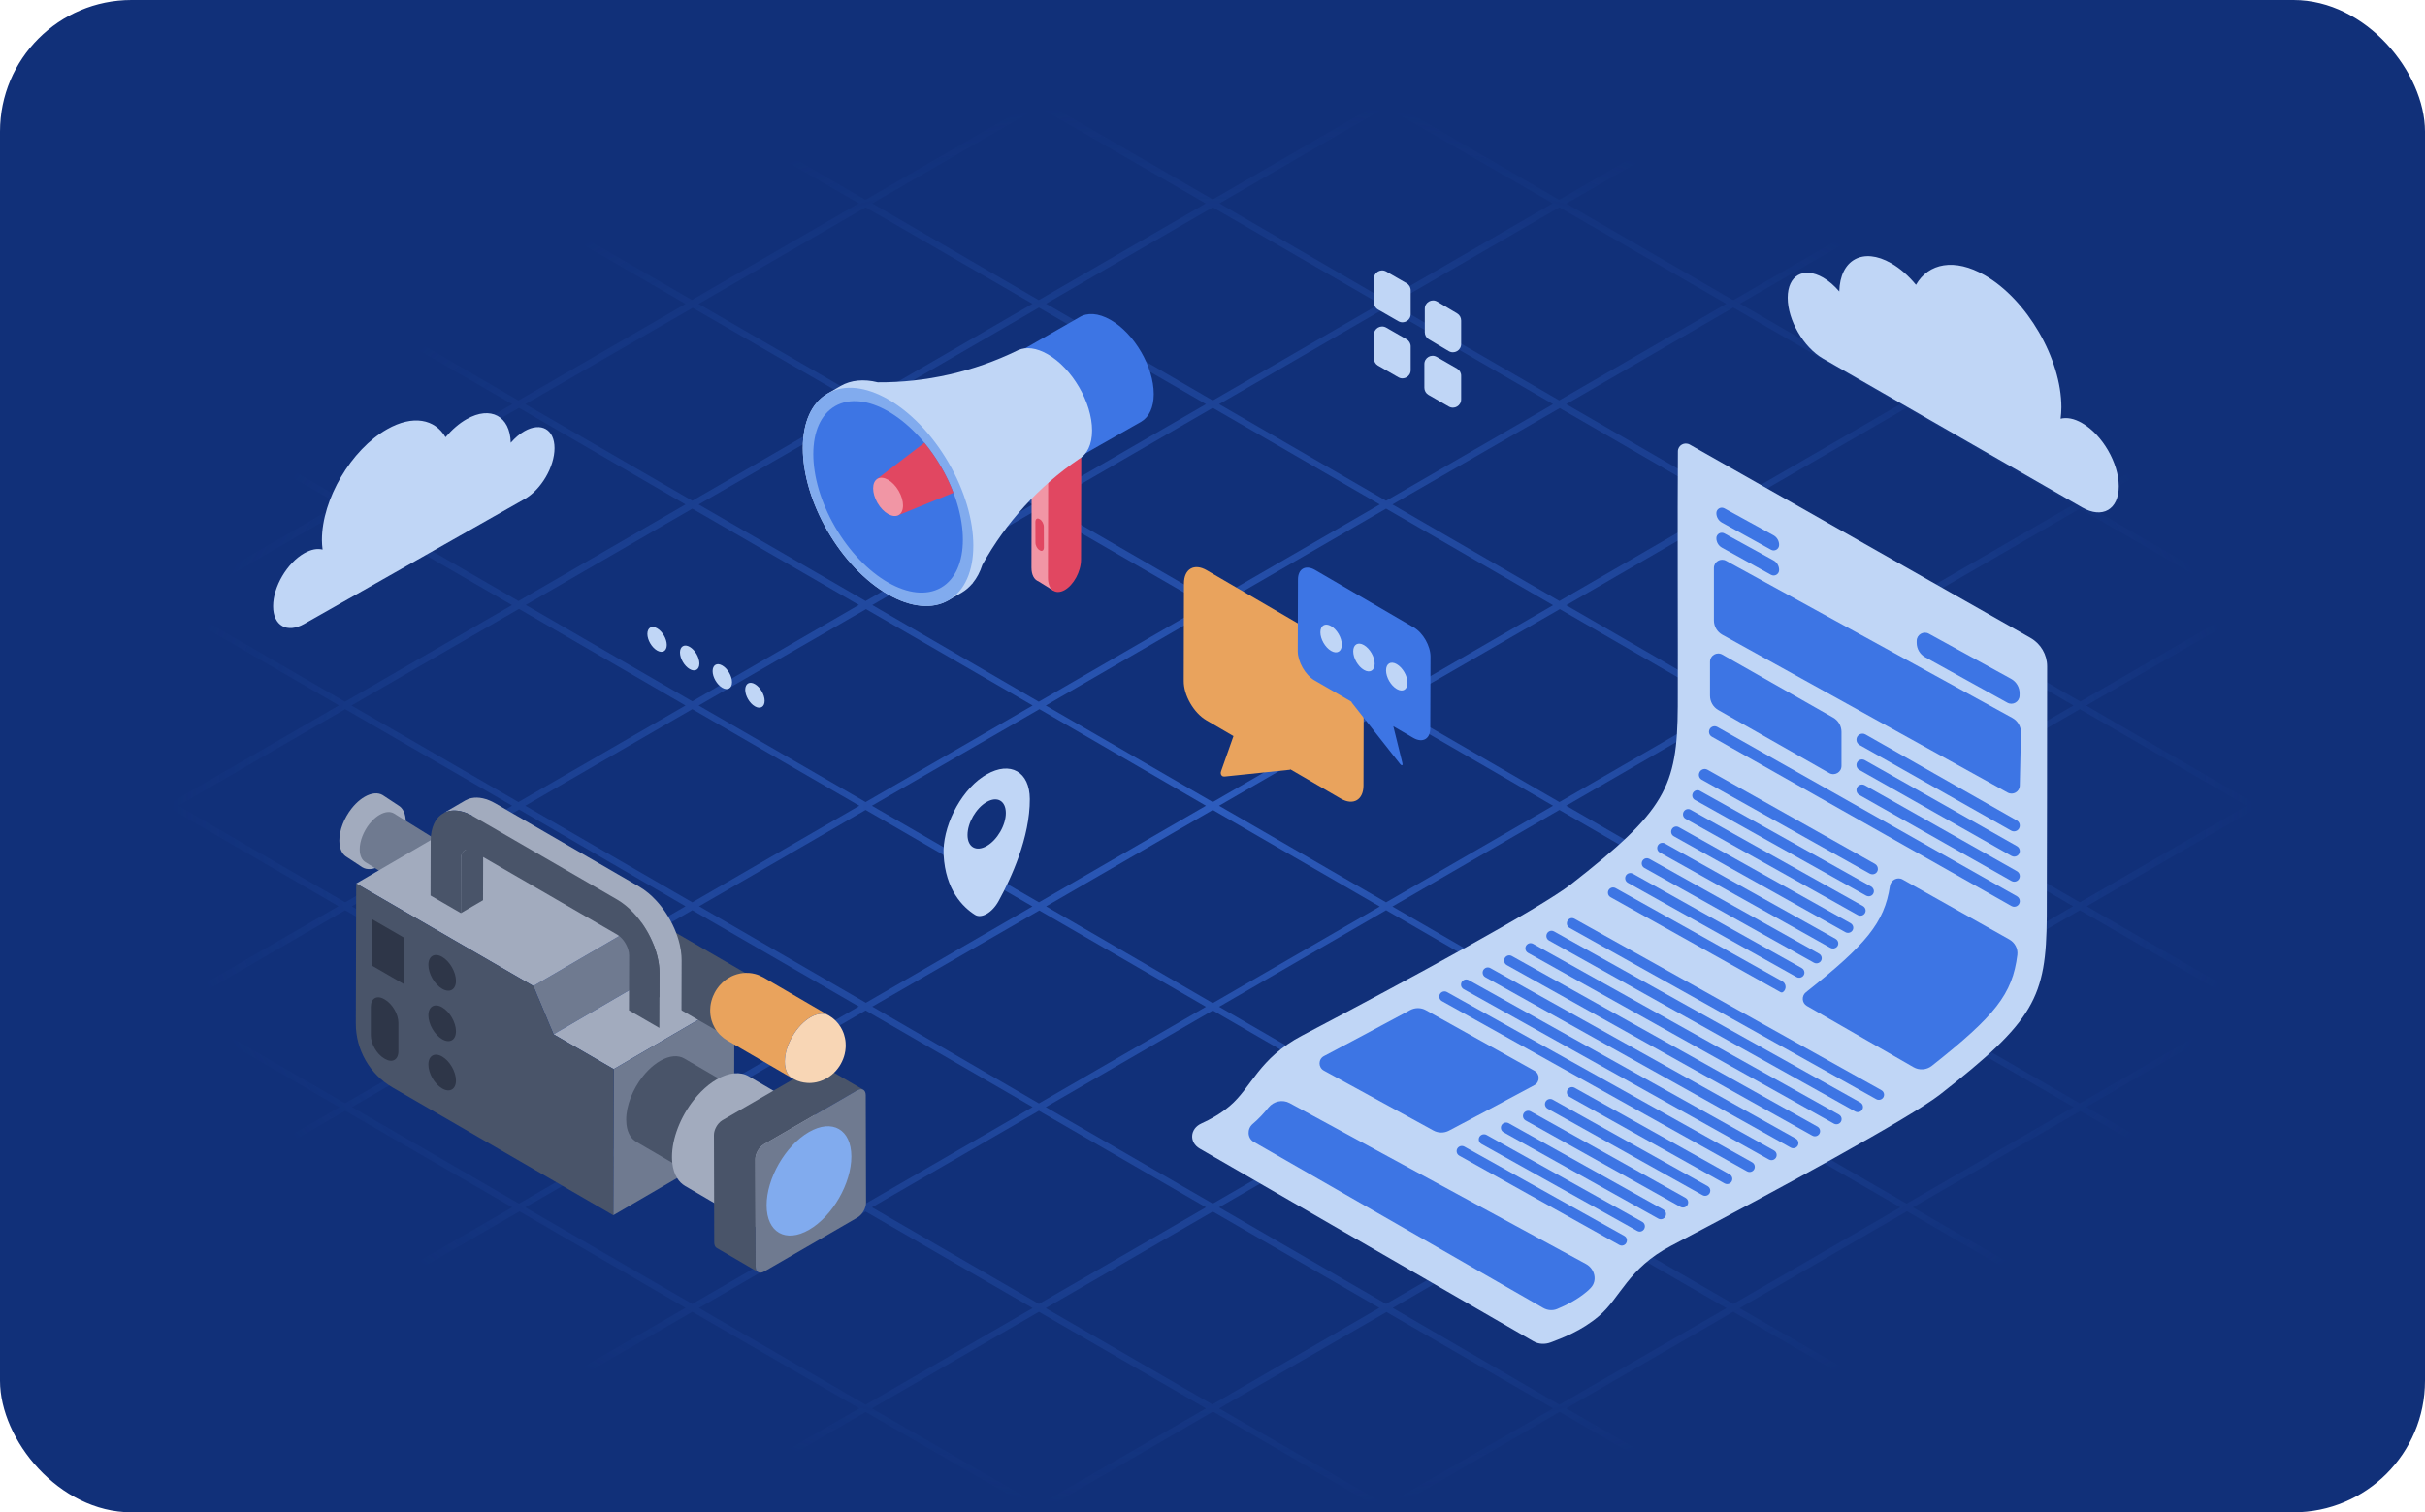 <svg width="295" height="184" viewBox="0 0 295 184" fill="none" xmlns="http://www.w3.org/2000/svg">
<g clip-path="url(#clip0)">
<rect width="295" height="184" rx="1.5" fill="#113079"/>
<path fill-rule="evenodd" clip-rule="evenodd" d="M41.174 110.255L20.137 98.033L41.228 85.825L20.137 73.572L41.228 61.364L20.137 49.11L41.173 36.934L20.137 24.712L41.985 12.066L63.101 24.288L84.217 12.066L84.408 12.194L105.243 24.299L105.301 24.265L105.334 24.288L126.448 12.066L147.528 24.267L147.532 24.265L147.536 24.268L168.616 12.066L168.807 12.194L189.642 24.299L189.7 24.265L189.734 24.287L210.848 12.066L231.987 24.302L253.015 12.13L274.864 24.776L253.772 36.984L274.864 49.238L253.718 61.415L274.864 73.7L253.774 85.845L274.864 98.097L253.842 110.264L274.864 122.432L253.786 134.693L274.864 146.893L253.825 159.132L274.864 171.355L253.015 184.001L252.824 183.873L232.038 171.797L210.848 184.001L189.736 171.781L189.7 171.802L189.697 171.799L168.616 184.001L168.425 183.873L147.59 171.769L147.532 171.802L147.497 171.782L126.448 184.001L105.306 171.799L105.301 171.802L105.297 171.799L84.217 184.001L84.026 183.873L63.19 171.768L63.133 171.802L63.1 171.78L41.985 184.001L41.794 183.873L20.137 171.291L41.158 159.124L20.137 146.957L41.283 134.717L20.137 122.432L41.174 110.255ZM21.666 24.776L41.93 36.496L41.985 36.464L42.02 36.488L50.205 31.774L62.305 24.776L41.985 13.024L21.666 24.776ZM42.794 36.951L61.882 48.041L63.069 48.727L83.389 36.975L63.133 25.223L43.21 36.709L42.794 36.951ZM42.753 61.375L44.79 60.196L63.133 49.621L83.389 61.373L63.069 73.125L42.753 61.375ZM63.907 49.175L84.266 37.451L104.533 49.172L84.217 60.926L63.907 49.175ZM64.569 73.247L63.958 73.603L84.217 85.329L104.477 73.602L84.217 61.884L64.569 73.247ZM41.985 61.884L62.278 73.62L41.966 85.376L21.666 73.635L41.985 61.884ZM42.796 110.274L63.152 98.492L83.394 110.262L63.082 122.019L53.952 116.755L42.796 110.274ZM47.738 162.004L42.824 159.149L48.148 156.053L63.205 147.382L83.394 159.122L63.082 170.878L47.738 162.004ZM104.536 171.355L104.536 171.355L84.217 183.107L63.901 171.357L84.217 159.603L104.536 171.355ZM105.301 170.908L104.07 170.196L85.028 159.133L105.301 147.404L125.616 159.153L105.301 170.908ZM41.985 135.142L41.984 135.141L21.666 146.893L41.985 158.645L62.305 146.893L41.986 135.141L41.985 135.142ZM106.067 171.356L126.384 183.106L146.704 171.355L126.384 159.603L106.845 170.903L106.067 171.356ZM126.384 158.645L106.073 146.893L126.384 135.141L146.704 146.893L126.384 158.645ZM105.301 146.446L84.984 134.696L85.849 134.192L105.301 122.942L125.616 134.692L105.301 146.446ZM104.532 146.891L84.266 135.17L63.903 146.896L84.217 158.645L104.532 146.891ZM83.449 134.692L63.133 146.446L42.813 134.694L63.133 122.942L83.449 134.692ZM62.305 122.496L50.481 129.334L41.967 134.237L21.666 122.496L41.985 110.744L62.305 122.496ZM105.334 122.007L105.301 121.984L105.296 121.987L85.044 110.264L105.301 98.544L125.594 110.281L105.334 122.007ZM125.41 133.684L106.114 122.474L126.433 110.772L146.704 122.496L126.385 134.247L126.384 134.247L125.41 133.684ZM127.213 159.156L127.417 159.038L147.532 147.404L167.792 159.122L147.481 170.878L127.213 159.156ZM169.426 159.132L188.395 170.152L189.7 170.908L210.02 159.156L189.7 147.404L170.089 158.746L169.426 159.132ZM168.665 159.631L148.302 171.358L168.616 183.107L188.936 171.355L168.665 159.631ZM104.473 122.463L84.165 134.218L63.901 122.498L84.217 110.744L104.473 122.463ZM210.848 159.603L190.528 171.355L210.848 183.106L231.167 171.355L210.848 159.603ZM188.928 146.893L168.616 135.141L148.3 146.895L168.616 158.645L188.928 146.893ZM189.7 146.446L210.02 134.694L189.7 122.942L169.389 134.694L189.7 146.446ZM168.616 134.247L188.928 122.495L168.616 110.744L148.304 122.495L168.616 134.247ZM167.844 134.694L147.532 146.446L127.217 134.697L147.532 122.942L167.844 134.694ZM146.246 121.304L147.532 122.048L167.848 110.294L147.532 98.544L127.259 110.274L146.246 121.304ZM84.216 86.282L84.217 86.282L84.217 86.282L104.536 98.033L84.217 109.785L63.9 98.035L64.764 97.532L84.216 86.282ZM63.069 97.587L42.753 85.837L44.566 84.788L63.133 74.083L83.389 85.835L63.069 97.587ZM125.038 84.608L106.112 73.613L126.385 61.884L146.677 73.62L126.366 85.376L125.038 84.608ZM108.399 96.688L106.07 98.036L126.385 109.785L146.704 98.033L126.448 86.281L108.399 96.688ZM169.386 110.295L189.682 122.037L209.993 110.28L189.7 98.544L170.053 109.907L169.386 110.295ZM41.985 60.926L21.666 49.174L41.985 37.422L62.305 49.174L41.985 60.926L41.985 60.926L41.985 60.926ZM232.7 171.357L253.015 183.107L273.335 171.355L253.015 159.603L232.7 171.357ZM231.983 147.37L252.192 159.121L231.881 170.878L211.616 159.158L231.983 147.37ZM231.163 146.891L210.848 158.645L190.528 146.893L202.629 139.894L210.865 135.151L231.163 146.891ZM147.532 97.587L127.216 85.837L147.532 74.083L167.843 85.835L147.532 97.587L147.532 97.586L147.532 97.587ZM84.987 85.838L105.35 74.112L125.62 85.835L105.301 97.587L84.987 85.838ZM232.702 146.896L253.065 135.17L273.335 146.893L253.015 158.645L232.702 146.896ZM253.016 134.247L273.335 122.496L253.015 110.744L232.7 122.498L253.015 134.247L253.015 134.247L253.016 134.247ZM252.247 134.692L231.932 122.942L211.617 134.696L231.932 146.446L252.247 134.692ZM210.798 134.219L231.161 122.492L210.865 110.754L202.847 115.371L190.528 122.496L210.798 134.219ZM230.509 121.225L231.881 122.019L252.193 110.262L231.983 98.51L211.659 110.274L230.509 121.225ZM188.931 98.036L168.616 109.785L148.299 98.035L149.163 97.532L168.616 86.282L168.616 86.282L168.617 86.282L188.931 98.036ZM189.7 97.587L210.02 85.835L189.75 74.111L169.391 85.836L189.7 97.587ZM148.357 73.603L168.667 85.358L188.932 73.634L168.616 61.884L148.968 73.247L148.357 73.603ZM105.301 73.125L84.987 61.377L105.35 49.65L125.62 61.373L105.301 73.125ZM231.163 98.031L210.848 109.785L190.528 98.033L210.847 86.282L210.848 86.282L210.848 86.282L231.163 98.031ZM231.932 97.587L231.932 97.586L231.931 97.587L211.616 85.837L231.932 74.083L252.243 85.835L231.932 97.587ZM148.304 49.174L168.616 37.422L188.932 49.172L168.616 60.926L148.304 49.174ZM127.217 61.376L147.532 73.125L167.848 61.375L147.532 49.621L127.217 61.376ZM106.069 49.176L126.385 60.926L146.704 49.174L126.385 37.422L106.069 49.176ZM147.532 48.727L146.394 48.069L127.258 36.951L128.03 36.502L147.532 25.223L167.848 36.973L147.532 48.727ZM146.677 24.76L126.452 36.467L126.448 36.464L126.361 36.515L125.269 35.883L106.109 24.751L126.385 13.024L146.677 24.76ZM105.301 25.223L125.593 36.959L105.282 48.716L84.985 36.977L105.301 25.223ZM104.477 24.742L84.217 13.024L63.897 24.776L84.166 36.498L104.477 24.742ZM253.015 86.282L253.015 86.282L253.016 86.282L273.335 98.033L253.015 109.785L232.699 98.035L233.671 97.469L253.015 86.282ZM210.797 85.358L231.106 73.603L230.499 73.249L210.848 61.884L190.528 73.636L210.797 85.358ZM232.757 73.603L253.067 85.358L273.335 73.636L253.015 61.884L233.477 73.184L232.757 73.603ZM189.7 73.125L169.386 61.376L189.749 49.65L210.02 61.373L189.7 73.125ZM168.565 36.498L167.451 35.854L148.34 24.751L168.616 13.024L188.877 24.742L168.565 36.498ZM231.16 49.174L210.848 60.926L190.528 49.174L210.848 37.422L231.16 49.174ZM232.704 49.174L253.015 37.422L273.335 49.174L253.015 60.926L232.704 49.174ZM211.614 61.374L231.932 73.125L252.247 61.376L231.932 49.621L212.281 60.986L211.614 61.374ZM231.983 48.697L211.673 36.942L212.281 36.589L231.932 25.223L252.243 36.975L231.983 48.697ZM210.903 36.496L210.848 36.464L210.793 36.496L195.657 27.742L190.54 24.77L210.848 13.024L231.163 24.774L210.903 36.496ZM189.7 25.223L209.993 36.959L189.681 48.716L169.385 36.977L189.7 25.223ZM232.7 24.774L253.015 36.528L273.335 24.776L253.015 13.024L232.7 24.774ZM21.666 98.033L41.985 109.785L62.305 98.033L41.985 86.281L21.666 98.033ZM41.985 183.107L21.666 171.355L41.985 159.603L62.305 171.355L41.985 183.107Z" fill="url(#paint0_radial)"/>
<path d="M249.032 81.083C249.033 79.643 248.259 78.323 247.007 77.612L205.571 54.099C204.92 53.729 204.122 54.169 204.114 54.917C204.051 61.1 204.13 80.481 204.1 85.924C204.046 95.817 202.564 98.637 191.127 107.576C187.488 110.421 171.433 119.156 158.405 125.992C153.119 128.766 152.266 132.305 149.594 134.566C148.442 135.54 147.234 136.2 146.146 136.692C144.746 137.324 144.627 138.989 145.957 139.757L186.549 163.197C187.175 163.559 187.961 163.584 188.637 163.328C190.038 162.798 192.367 161.932 194.481 160.143C197.154 157.882 198.007 154.343 203.292 151.57C216.32 144.733 232.376 135.998 236.015 133.154C247.451 124.214 248.933 121.394 248.988 111.501C249.015 106.465 249.028 87.694 249.032 81.083Z" fill="#C0D6F6"/>
<path d="M209.517 79.642C208.85 79.263 208.022 79.745 208.022 80.512V84.652C208.022 85.371 208.409 86.035 209.034 86.391L222.522 94.058C223.188 94.437 224.016 93.955 224.016 93.189V89.048C224.016 88.329 223.63 87.665 223.004 87.309L209.517 79.642Z" fill="#3D75E4"/>
<path d="M209.976 68.229C209.31 67.863 208.495 68.346 208.495 69.106V75.485C208.495 76.213 208.89 76.883 209.527 77.235L244.221 96.432C244.879 96.796 245.688 96.331 245.705 95.579L245.846 89.151C245.863 88.405 245.463 87.712 244.809 87.353L209.976 68.229Z" fill="#3D75E4"/>
<path d="M234.645 77.102C233.979 76.736 233.164 77.219 233.164 77.979V78.214C233.164 78.942 233.559 79.612 234.196 79.964L244.194 85.496C244.852 85.86 245.661 85.395 245.678 84.643L245.683 84.39C245.7 83.645 245.3 82.952 244.646 82.593L234.645 77.102Z" fill="#3D75E4"/>
<path d="M209.772 64.9C209.332 64.659 208.794 64.977 208.794 65.478C208.794 65.959 209.055 66.401 209.475 66.633L215.444 69.936C215.881 70.178 216.418 69.869 216.429 69.37C216.44 68.875 216.174 68.415 215.74 68.177L209.772 64.9Z" fill="#3D75E4"/>
<path d="M209.772 61.849C209.332 61.608 208.794 61.926 208.794 62.428C208.794 62.908 209.055 63.35 209.475 63.583L215.444 66.885C215.881 67.127 216.418 66.818 216.429 66.319C216.44 65.824 216.174 65.365 215.74 65.126L209.772 61.849Z" fill="#3D75E4"/>
<path d="M232.778 129.843C233.484 130.248 234.369 130.183 235.007 129.678C242.675 123.61 244.816 120.971 245.408 116.178C245.503 115.412 245.098 114.676 244.425 114.298L231.453 107.002C230.815 106.644 230.021 107.07 229.912 107.794C229.237 112.268 227.009 114.927 219.688 120.729C219.132 121.17 219.189 122.038 219.804 122.391L232.778 129.843Z" fill="#3D75E4"/>
<path d="M202.529 102.621C202.277 102.48 201.969 102.526 201.772 102.736C201.493 103.033 201.556 103.523 201.912 103.722L222.675 115.329C222.919 115.465 223.234 115.42 223.436 115.227C223.744 114.932 223.664 114.436 223.292 114.228L202.529 102.621Z" fill="#3D75E4"/>
<path d="M196.537 108.055C196.312 107.929 196.038 107.949 195.838 108.112C195.492 108.393 195.532 108.939 195.921 109.156L216.598 120.715C216.699 120.771 216.825 120.764 216.916 120.693C217.358 120.347 217.304 119.664 216.814 119.39L196.537 108.055Z" fill="#3D75E4"/>
<path d="M227.44 106.282C227.865 106.52 228.394 106.271 228.441 105.786C228.467 105.516 228.329 105.245 228.093 105.112L207.704 93.645C207.303 93.42 206.798 93.659 206.688 94.105C206.615 94.406 206.748 94.715 207.018 94.866L227.44 106.282Z" fill="#3D75E4"/>
<path d="M198.634 106.299C198.404 106.17 198.124 106.195 197.923 106.367C197.592 106.652 197.636 107.187 198.018 107.4L218.562 118.884C218.787 119.01 219.075 118.981 219.276 118.819C219.624 118.538 219.568 118.001 219.178 117.783L198.634 106.299Z" fill="#3D75E4"/>
<path d="M205.662 98.518C205.366 98.352 204.994 98.458 204.822 98.751C204.645 99.053 204.741 99.449 205.046 99.62L225.995 111.331C226.302 111.502 226.694 111.399 226.869 111.095C227.048 110.786 226.923 110.403 226.611 110.229L205.662 98.518Z" fill="#3D75E4"/>
<path d="M206.795 96.222C206.467 96.039 206.053 96.196 205.912 96.545C205.794 96.835 205.906 97.171 206.179 97.324L227.003 108.965C227.363 109.166 227.816 109.001 227.931 108.606C228.014 108.317 227.881 108.01 227.619 107.863L206.795 96.222Z" fill="#3D75E4"/>
<path d="M200.646 104.496C200.407 104.363 200.116 104.395 199.916 104.582C199.606 104.873 199.658 105.389 200.029 105.597L220.668 117.135C220.9 117.264 221.198 117.229 221.4 117.056C221.734 116.77 221.669 116.248 221.285 116.034L200.646 104.496Z" fill="#3D75E4"/>
<path d="M204.223 100.641C203.953 100.49 203.618 100.558 203.429 100.803C203.194 101.106 203.272 101.556 203.607 101.742L224.496 113.42C224.763 113.569 225.107 113.504 225.305 113.272C225.565 112.966 225.463 112.515 225.113 112.319L204.223 100.641Z" fill="#3D75E4"/>
<path d="M156.882 134.208C156.008 133.733 154.931 133.983 154.305 134.756C153.75 135.442 153.135 136.118 152.387 136.751C151.69 137.341 151.726 138.479 152.518 138.934L187.729 159.135C188.25 159.434 188.879 159.489 189.433 159.257C190.545 158.793 191.857 158.141 193.037 157.143C193.201 157.005 193.36 156.852 193.517 156.687C194.357 155.804 194.003 154.367 192.933 153.786L156.882 134.208Z" fill="#3D75E4"/>
<path d="M174.376 137.548C174.963 137.869 175.671 137.876 176.263 137.564C178.711 136.277 182.501 134.271 186.656 132.03C187.35 131.656 187.357 130.663 186.668 130.279L173.466 122.913C172.868 122.579 172.141 122.575 171.538 122.901C167.459 125.106 163.667 127.117 161.058 128.492C160.352 128.864 160.344 129.872 161.045 130.255L174.376 137.548Z" fill="#3D75E4"/>
<path d="M212.533 142.517C212.721 142.622 212.953 142.622 213.142 142.52C213.58 142.284 213.582 141.659 213.147 141.417L176.024 120.701C175.835 120.595 175.604 120.595 175.414 120.699C174.978 120.937 174.975 121.562 175.409 121.804L212.533 142.517Z" fill="#3D75E4"/>
<path d="M178.67 119.249C178.48 119.143 178.249 119.142 178.058 119.247C177.624 119.487 177.621 120.111 178.054 120.352L215.193 141.077C215.382 141.182 215.614 141.182 215.804 141.078C216.241 140.841 216.241 140.218 215.807 139.976L178.67 119.249Z" fill="#3D75E4"/>
<path d="M183.913 116.316C183.72 116.208 183.488 116.208 183.296 116.317C182.868 116.56 182.867 117.18 183.296 117.42L220.475 138.174C220.666 138.28 220.902 138.278 221.093 138.172C221.525 137.932 221.521 137.314 221.09 137.073L183.913 116.316Z" fill="#3D75E4"/>
<path d="M181.3 117.787C181.109 117.68 180.877 117.679 180.686 117.786C180.255 118.027 180.253 118.65 180.684 118.891L217.84 139.629C218.03 139.734 218.265 139.733 218.455 139.628C218.889 139.39 218.887 138.769 218.455 138.528L181.3 117.787Z" fill="#3D75E4"/>
<path d="M191.536 111.784C191.333 111.67 191.1 111.669 190.905 111.795C190.504 112.052 190.503 112.656 190.919 112.888L228.254 133.741C228.45 133.851 228.702 133.841 228.896 133.727C229.315 133.479 229.294 132.877 228.869 132.64L191.536 111.784Z" fill="#3D75E4"/>
<path d="M189.048 113.325C188.851 113.215 188.618 113.214 188.424 113.33C188.008 113.58 188.008 114.192 188.431 114.429L225.688 135.234C225.882 135.342 226.126 135.337 226.318 135.226C226.744 134.982 226.731 134.372 226.303 134.133L189.048 113.325Z" fill="#3D75E4"/>
<path d="M186.498 114.832C186.303 114.723 186.071 114.722 185.878 114.834C185.455 115.08 185.454 115.697 185.881 115.935L223.092 136.711C223.284 136.818 223.523 136.815 223.715 136.707C224.144 136.465 224.136 135.85 223.706 135.61L186.498 114.832Z" fill="#3D75E4"/>
<path d="M207.896 89.04C207.896 89.285 208.028 89.511 208.241 89.632L244.694 110.235C245.147 110.492 245.709 110.164 245.709 109.643C245.709 109.397 245.577 109.171 245.363 109.05L208.911 88.447C208.457 88.191 207.896 88.518 207.896 89.04Z" fill="#3D75E4"/>
<path d="M225.837 93.081C225.837 93.326 225.969 93.552 226.183 93.673L244.693 104.136C245.147 104.392 245.709 104.064 245.709 103.543C245.709 103.298 245.577 103.071 245.363 102.95L226.853 92.488C226.399 92.232 225.837 92.559 225.837 93.081Z" fill="#3D75E4"/>
<path d="M226.936 89.359C226.446 89.08 225.837 89.435 225.837 89.999C225.837 90.264 225.98 90.508 226.211 90.639L244.651 101.061C245.123 101.329 245.709 100.987 245.709 100.444C245.709 100.189 245.572 99.953 245.35 99.827L226.936 89.359Z" fill="#3D75E4"/>
<path d="M225.837 96.131C225.837 96.377 225.969 96.603 226.183 96.724L244.693 107.186C245.147 107.443 245.709 107.115 245.709 106.594C245.709 106.348 245.577 106.122 245.363 106.001L226.852 95.539C226.399 95.282 225.837 95.61 225.837 96.131Z" fill="#3D75E4"/>
<path d="M180.835 138.083C180.649 137.979 180.408 137.983 180.219 138.083C179.777 138.318 179.782 138.943 180.22 139.187L199.175 149.766C199.379 149.88 199.62 149.873 199.813 149.742C200.199 149.482 200.198 148.892 199.791 148.665L180.835 138.083Z" fill="#3D75E4"/>
<path d="M183.525 136.656C183.338 136.552 183.103 136.553 182.913 136.654C182.472 136.889 182.472 137.516 182.909 137.76L201.73 148.266C201.916 148.37 202.144 148.372 202.333 148.272C202.776 148.039 202.782 147.408 202.344 147.164L183.525 136.656Z" fill="#3D75E4"/>
<path d="M178.137 139.505C177.951 139.401 177.724 139.398 177.536 139.497C177.092 139.73 177.083 140.363 177.521 140.608L196.991 151.472C197.223 151.602 197.504 151.572 197.701 151.394C198.018 151.107 197.98 150.579 197.606 150.371L178.137 139.505Z" fill="#3D75E4"/>
<path d="M188.882 133.786C188.693 133.681 188.461 133.681 188.271 133.783C187.832 134.02 187.83 134.647 188.265 134.89L207.116 145.417C207.303 145.522 207.533 145.523 207.722 145.422C208.164 145.188 208.168 144.559 207.731 144.315L188.882 133.786Z" fill="#3D75E4"/>
<path d="M186.208 135.223C186.02 135.118 185.787 135.119 185.597 135.22C185.157 135.456 185.156 136.083 185.592 136.327L204.427 146.843C204.614 146.947 204.843 146.949 205.032 146.849C205.474 146.615 205.479 145.985 205.042 145.741L186.208 135.223Z" fill="#3D75E4"/>
<path d="M191.546 132.345C191.358 132.24 191.128 132.238 190.938 132.341C190.501 132.579 190.496 133.207 190.931 133.45L209.796 143.987C209.984 144.092 210.214 144.093 210.404 143.992C210.845 143.756 210.849 143.128 210.413 142.885L191.546 132.345Z" fill="#3D75E4"/>
<path d="M91.835 83.235C92.486 83.611 93.015 84.519 93.015 85.263C93.015 86.007 92.486 86.316 91.835 85.941C91.184 85.566 90.655 84.658 90.655 83.913C90.661 83.163 91.19 82.86 91.835 83.235Z" fill="#C0D6F6"/>
<path d="M87.867 80.972C88.518 81.347 89.047 82.255 89.047 82.999C89.047 83.744 88.518 84.052 87.867 83.677C87.217 83.302 86.688 82.394 86.688 81.65C86.694 80.899 87.223 80.596 87.867 80.972Z" fill="#C0D6F6"/>
<path d="M83.898 78.702C84.549 79.078 85.078 79.986 85.078 80.73C85.078 81.475 84.549 81.783 83.898 81.408C83.248 81.033 82.719 80.125 82.719 79.38C82.725 78.636 83.254 78.333 83.898 78.702Z" fill="#C0D6F6"/>
<path d="M79.931 76.442C80.582 76.818 81.111 77.725 81.111 78.47C81.111 79.215 80.582 79.523 79.931 79.148C79.28 78.773 78.751 77.865 78.751 77.12C78.757 76.37 79.286 76.067 79.931 76.442Z" fill="#C0D6F6"/>
<path d="M221.781 33.774C222.488 34.178 223.154 34.768 223.747 35.461C223.841 31.601 226.619 30.058 230.052 32.025C231.155 32.656 232.185 33.567 233.079 34.654C234.609 32.004 237.771 31.383 241.434 33.484C246.583 36.445 250.766 43.639 250.766 49.559C250.766 50.046 250.724 50.501 250.672 50.946C251.411 50.76 252.305 50.905 253.283 51.474C255.749 52.892 257.747 56.339 257.747 59.165C257.747 62.001 255.749 63.15 253.283 61.732L221.77 43.628C219.398 42.262 217.474 38.96 217.474 36.227C217.474 33.495 219.409 32.418 221.781 33.774Z" fill="#C0D6F6"/>
<path d="M63.805 52.457C63.204 52.797 62.631 53.292 62.132 53.871C62.053 50.632 59.688 49.34 56.774 50.993C55.838 51.522 54.965 52.29 54.199 53.197C52.901 50.971 50.213 50.453 47.1 52.218C42.711 54.7 39.161 60.739 39.161 65.703C39.161 66.115 39.196 66.493 39.241 66.866C38.617 66.705 37.852 66.833 37.018 67.306C34.926 68.491 33.225 71.38 33.225 73.756C33.225 76.133 34.926 77.096 37.018 75.905L63.805 60.727C65.818 59.587 67.457 56.809 67.457 54.522C67.457 52.24 65.824 51.316 63.805 52.457Z" fill="#C0D6F6"/>
<path d="M173.325 40.424C173.325 40.777 173.511 41.104 173.814 41.284L176.238 42.721C176.905 43.117 177.748 42.636 177.748 41.861V38.992C177.748 38.639 177.562 38.312 177.258 38.132L174.835 36.694C174.168 36.299 173.325 36.779 173.325 37.555V40.424Z" fill="#C0D6F6"/>
<path d="M167.133 36.791C167.133 37.15 167.324 37.48 167.635 37.659L170.11 39.081C170.777 39.464 171.608 38.983 171.608 38.214V35.326C171.608 34.968 171.417 34.637 171.107 34.459L168.631 33.036C167.964 32.653 167.133 33.135 167.133 33.904V36.791Z" fill="#C0D6F6"/>
<path d="M173.273 47.178C173.273 47.536 173.464 47.867 173.774 48.045L176.25 49.467C176.917 49.85 177.748 49.369 177.748 48.6V45.712C177.748 45.354 177.557 45.024 177.246 44.845L174.771 43.423C174.104 43.04 173.273 43.521 173.273 44.29V47.178Z" fill="#C0D6F6"/>
<path d="M167.133 43.614C167.133 43.972 167.324 44.303 167.635 44.481L170.11 45.903C170.777 46.286 171.608 45.805 171.608 45.036V42.148C171.608 41.79 171.417 41.459 171.107 41.281L168.631 39.859C167.964 39.476 167.133 39.957 167.133 40.726V43.614Z" fill="#C0D6F6"/>
<path d="M120.038 102.927C121.324 102.186 122.362 100.383 122.358 98.908C122.354 97.433 121.309 96.838 120.023 97.579C118.731 98.324 117.693 100.12 117.697 101.595C117.702 103.07 118.746 103.672 120.038 102.927ZM120.008 94.228C122.909 92.555 125.267 93.895 125.276 97.225C125.29 101.887 123.031 106.803 121.48 109.625C121.091 110.336 120.564 110.884 120.036 111.188C119.514 111.489 118.992 111.552 118.601 111.3C117.123 110.364 115.019 108.282 114.788 104.012C114.617 100.778 116.678 96.434 119.57 94.501C119.717 94.402 119.864 94.311 120.008 94.228Z" fill="#C0D6F6"/>
<path d="M42.777 98.36C43.087 97.967 43.433 97.615 43.801 97.324C43.98 97.184 44.164 97.058 44.352 96.949C45.208 96.453 45.985 96.407 46.545 96.734L48.465 97.999C48.463 97.998 48.461 97.997 48.46 97.996C49.016 98.317 49.361 99.004 49.364 99.981C49.37 101.943 47.995 104.332 46.292 105.318C45.428 105.818 44.646 105.859 44.085 105.522C44.09 105.525 44.094 105.53 44.099 105.533L42.179 104.268C41.963 104.142 41.779 103.961 41.634 103.729C41.466 103.457 41.351 103.116 41.304 102.712C41.288 102.577 41.279 102.434 41.279 102.285C41.275 100.987 41.876 99.502 42.777 98.36Z" fill="#A2ABBE"/>
<path d="M44.939 100.246C45.184 99.936 45.457 99.658 45.747 99.429C45.888 99.318 46.033 99.219 46.181 99.133C46.857 98.742 47.47 98.706 47.912 98.963L55.954 103.949C55.952 103.948 55.951 103.947 55.949 103.946C56.388 104.2 56.661 104.741 56.663 105.512C56.667 107.06 55.583 108.945 54.239 109.722C53.558 110.117 52.941 110.149 52.498 109.883C52.502 109.886 52.505 109.89 52.51 109.892L44.468 104.907C44.297 104.807 44.152 104.664 44.038 104.481C43.905 104.267 43.815 103.997 43.777 103.679C43.765 103.572 43.758 103.46 43.758 103.342C43.755 102.318 44.229 101.147 44.939 100.246Z" fill="#6F7A90"/>
<path d="M67.341 125.845L82.023 117.291L79.562 111.416L64.88 119.97L67.341 125.845Z" fill="#6F7A90"/>
<path d="M64.879 119.97L79.561 111.416L58.012 98.943L43.329 107.497L64.879 119.97Z" fill="#A2ABBE"/>
<path d="M74.655 130.077L89.337 121.524L82.024 117.291L67.342 125.845L74.655 130.077Z" fill="#A2ABBE"/>
<path d="M74.605 147.854L89.287 139.3L89.337 121.523L74.655 130.077L74.605 147.854Z" fill="#6F7A90"/>
<path d="M43.331 107.496L43.283 124.509C43.274 127.73 44.987 130.711 47.774 132.324L53.799 135.811L64.818 142.189L74.605 147.854L74.655 130.077L67.342 125.844L64.881 119.969L43.331 107.496Z" fill="#495469"/>
<path d="M78.187 130.974C78.603 130.446 79.068 129.973 79.563 129.583C79.803 129.394 80.05 129.225 80.302 129.079C81.453 128.413 82.495 128.351 83.248 128.79L94.723 135.475C94.721 135.474 94.718 135.473 94.716 135.471C95.463 135.903 95.927 136.825 95.931 138.138C95.938 140.772 94.091 143.982 91.804 145.305C90.644 145.977 89.595 146.031 88.841 145.58C88.847 145.584 88.852 145.59 88.859 145.594L77.384 138.909C77.093 138.74 76.846 138.496 76.652 138.184C76.426 137.819 76.272 137.361 76.209 136.819C76.187 136.637 76.176 136.445 76.175 136.245C76.17 134.501 76.978 132.507 78.187 130.974Z" fill="#495469"/>
<path d="M84.4 133.827C84.95 133.131 85.562 132.506 86.216 131.992C86.532 131.743 86.858 131.52 87.19 131.327C88.709 130.449 90.084 130.367 91.077 130.946L99.588 135.922C99.584 135.92 99.581 135.919 99.578 135.917C100.564 136.486 101.176 137.702 101.181 139.434C101.19 142.91 98.754 147.144 95.736 148.891C94.053 149.865 92.547 149.856 91.541 149.057C91.64 149.136 91.743 149.209 91.851 149.272L83.341 144.296C82.957 144.072 82.631 143.751 82.376 143.339C82.077 142.858 81.874 142.254 81.79 141.538C81.762 141.298 81.747 141.045 81.746 140.781C81.74 138.481 82.805 135.85 84.4 133.827Z" fill="#A2ABBE"/>
<path d="M86.925 137.591C87.02 137.27 87.195 136.95 87.416 136.693C87.557 136.529 87.716 136.391 87.884 136.294L99.236 129.723C99.525 129.556 99.787 129.54 99.977 129.65L105.013 132.584C104.824 132.474 104.561 132.49 104.272 132.657L92.92 139.228C92.752 139.325 92.593 139.464 92.452 139.627C92.231 139.884 92.056 140.204 91.962 140.525C91.912 140.694 91.885 140.864 91.885 141.026L91.922 154.102C91.923 154.431 92.039 154.663 92.225 154.772L87.189 151.838C87.002 151.729 86.887 151.497 86.886 151.168L86.849 138.092C86.848 137.93 86.876 137.76 86.925 137.591Z" fill="#495469"/>
<path d="M92.921 139.229L104.272 132.659C104.847 132.327 105.314 132.592 105.316 133.254L105.353 146.33C105.354 146.992 104.89 147.798 104.316 148.13L92.964 154.7C92.39 155.033 91.924 154.765 91.922 154.104L91.885 141.027C91.883 140.365 92.346 139.562 92.921 139.229Z" fill="#6F7A90"/>
<path d="M98.395 137.737C95.546 139.385 93.246 143.38 93.255 146.662C93.264 149.943 95.58 151.269 98.428 149.62C101.277 147.971 103.578 143.974 103.568 140.692C103.559 137.411 101.243 136.088 98.395 137.737Z" fill="#81ABEE"/>
<path d="M78.791 115.27L82.031 113.383L91.923 119.108L91.908 124.367L88.668 126.254L78.776 120.529L78.791 115.27Z" fill="#495469"/>
<path d="M86.538 121.808C86.64 121.414 86.812 121.01 86.938 120.783C87.073 120.54 87.09 120.509 87.274 120.242C87.368 120.104 87.55 119.892 87.552 119.891C87.644 119.789 87.77 119.657 87.868 119.562C87.925 119.506 88.007 119.437 88.067 119.385C88.213 119.259 88.452 119.094 88.521 119.051C88.825 118.866 89.079 118.712 89.642 118.537C89.826 118.481 90.21 118.383 90.722 118.369C90.931 118.363 91.354 118.371 91.832 118.495C91.974 118.531 92.162 118.587 92.297 118.643C92.479 118.718 92.714 118.835 92.888 118.927L100.822 123.55C100.266 123.226 99.5 123.262 98.65 123.737C96.921 124.703 95.499 127.115 95.475 129.124C95.462 130.145 95.813 130.865 96.388 131.2L88.453 126.578C88.322 126.498 88.149 126.389 88.028 126.294C87.876 126.174 87.683 126 87.546 125.863C87.381 125.697 87.119 125.366 86.958 125.078C86.875 124.929 86.775 124.726 86.709 124.569C86.654 124.439 86.59 124.26 86.555 124.123C86.511 123.952 86.457 123.723 86.434 123.548C86.401 123.293 86.4 123.255 86.393 122.888C86.398 122.629 86.418 122.271 86.538 121.808Z" fill="#E9A35D"/>
<path d="M98.648 123.739C99.499 123.264 100.265 123.227 100.821 123.552C100.952 123.632 101.122 123.745 101.246 123.836C101.325 123.893 101.423 123.979 101.496 124.042C101.534 124.075 101.735 124.252 101.961 124.533C102.421 125.103 102.608 125.661 102.67 125.845C102.776 126.162 102.824 126.478 102.84 126.581C102.858 126.705 102.88 126.919 102.881 127.241C102.881 127.244 102.876 127.572 102.834 127.838C102.777 128.193 102.735 128.331 102.673 128.542C102.561 128.916 102.344 129.375 102.121 129.711C101.84 130.134 101.584 130.423 101.207 130.744C100.995 130.925 100.755 131.076 100.753 131.078C100.64 131.148 100.374 131.312 100.126 131.412C99.748 131.565 99.677 131.584 99.313 131.672C99.136 131.715 98.893 131.736 98.712 131.754C98.557 131.768 98.349 131.769 98.194 131.753C97.768 131.711 97.768 131.711 97.397 131.623C97.268 131.592 97.099 131.537 96.977 131.486C96.796 131.411 96.56 131.294 96.387 131.202C95.812 130.867 95.461 130.147 95.473 129.126C95.498 127.117 96.919 124.705 98.648 123.739Z" fill="#F8D6B5"/>
<path d="M56.089 104.426C56.089 104.245 56.113 104.091 56.155 103.957C56.166 103.926 56.177 103.896 56.189 103.867C56.23 103.772 56.281 103.69 56.343 103.621C56.395 103.563 56.454 103.514 56.519 103.476L59.211 101.908C59.146 101.946 59.087 101.995 59.035 102.053C58.972 102.121 58.921 102.204 58.881 102.298C58.869 102.328 58.857 102.358 58.847 102.389C58.804 102.523 58.781 102.677 58.78 102.858L58.761 109.526L56.07 111.094L56.089 104.426Z" fill="#495469"/>
<path d="M56.593 97.395C56.833 97.255 57.096 97.156 57.379 97.1C57.792 97.018 58.248 97.026 58.736 97.134C59.224 97.241 59.742 97.447 60.274 97.755L77.762 107.877C78.14 108.096 78.511 108.358 78.869 108.656C79.183 108.916 79.486 109.204 79.775 109.513C80.213 109.98 80.618 110.496 80.983 111.043C81.392 111.658 81.749 112.312 82.043 112.984C82.32 113.621 82.54 114.275 82.689 114.924C82.797 115.39 82.869 115.855 82.9 116.307C82.912 116.483 82.918 116.658 82.918 116.83L82.899 123.497L80.207 125.065L80.226 118.398C80.227 118.226 80.221 118.052 80.209 117.875C80.177 117.423 80.105 116.958 79.997 116.492C79.848 115.843 79.628 115.19 79.351 114.552C79.058 113.88 78.701 113.226 78.291 112.612C77.927 112.064 77.521 111.548 77.083 111.081C76.794 110.772 76.491 110.485 76.177 110.224C75.82 109.927 75.448 109.664 75.07 109.445L57.583 99.323C57.05 99.016 56.533 98.809 56.044 98.702C55.556 98.594 55.1 98.586 54.687 98.668C54.404 98.725 54.141 98.823 53.901 98.963L56.593 97.395Z" fill="#A2ABBE"/>
<path d="M52.374 108.956L52.393 102.288C52.395 101.471 52.543 100.766 52.808 100.205C53.204 99.36 53.861 98.833 54.687 98.668C55.1 98.586 55.557 98.595 56.045 98.702C56.533 98.809 57.051 99.016 57.583 99.324L75.071 109.445C75.78 109.856 76.465 110.42 77.083 111.081C78.013 112.073 78.797 113.281 79.352 114.553C79.628 115.19 79.849 115.843 79.998 116.492C80.148 117.14 80.228 117.785 80.227 118.398L80.208 125.066L76.512 122.927L76.531 116.259C76.532 116.018 76.492 115.776 76.418 115.53C76.308 115.163 76.119 114.789 75.882 114.468C75.764 114.308 75.636 114.162 75.498 114.032C75.361 113.904 75.216 113.793 75.059 113.701L57.571 103.579C57.361 103.459 57.172 103.397 56.996 103.381C56.733 103.355 56.503 103.442 56.343 103.622C56.262 103.711 56.199 103.825 56.155 103.958C56.113 104.092 56.089 104.246 56.089 104.427L56.07 111.095C56.07 111.102 52.374 108.963 52.374 108.956Z" fill="#495469"/>
<path d="M45.27 117.499L49.104 119.719L49.105 114.059L45.27 111.84L45.27 117.499Z" fill="#2E3648"/>
<path d="M52.113 117.396C52.113 116.324 52.864 115.889 53.79 116.425C54.717 116.961 55.468 118.265 55.468 119.338C55.468 120.41 54.717 120.845 53.79 120.309C52.864 119.773 52.113 118.469 52.113 117.396Z" fill="#2E3648"/>
<path d="M52.113 123.531C52.113 122.458 52.864 122.024 53.79 122.56C54.717 123.096 55.468 124.4 55.468 125.473C55.468 126.545 54.717 126.98 53.79 126.444C52.864 125.907 52.113 124.603 52.113 123.531Z" fill="#2E3648"/>
<path d="M52.113 129.523C52.113 128.45 52.864 128.016 53.79 128.552C54.717 129.088 55.468 130.392 55.468 131.465C55.468 132.537 54.717 132.972 53.79 132.436C52.864 131.9 52.113 130.595 52.113 129.523Z" fill="#2E3648"/>
<path d="M45.111 125.958C45.111 126.997 45.838 128.26 46.735 128.779L46.841 128.841C47.738 129.36 48.466 128.939 48.466 127.9L48.466 124.448C48.466 123.41 47.738 122.147 46.841 121.628L46.735 121.566C45.838 121.047 45.111 121.468 45.111 122.507V125.958Z" fill="#2E3648"/>
<path d="M129.499 66.854L129.503 65.149L131.537 54.99L129.529 53.76L125.505 55.962L125.477 69.055C125.475 69.936 125.807 70.533 126.319 70.727L128.107 71.841L128.333 70.998L128.641 69.462C129.156 68.707 129.497 67.741 129.499 66.854Z" fill="#F196A5"/>
<path d="M129.489 71.805C128.377 72.414 127.479 71.733 127.483 70.287L127.511 57.195L131.535 54.992L131.507 68.085C131.505 69.533 130.601 71.196 129.489 71.805Z" fill="#E14761"/>
<path d="M123.569 59.982L115.347 47.736L131.281 38.612V38.614C132.24 38.005 133.593 38.059 135.096 38.917C137.998 40.579 140.351 44.619 140.351 47.942C140.351 49.574 139.783 50.726 138.862 51.283V51.285L138.828 51.305C138.816 51.313 138.802 51.319 138.79 51.327L123.569 59.982Z" fill="#3D75E4"/>
<path d="M100.56 47.951L102.274 46.951C103.509 46.25 105.052 46.082 106.774 46.513C112.645 46.551 118.452 45.235 123.729 42.663C123.769 42.643 123.809 42.623 123.852 42.603C123.86 42.599 123.868 42.595 123.876 42.591L123.896 42.581L123.898 42.583C124.847 42.182 126.085 42.318 127.443 43.094C130.428 44.804 132.849 48.96 132.849 52.379C132.849 54.102 132.232 55.308 131.239 55.861C126.367 59.182 122.349 63.588 119.505 68.72C119.227 69.593 118.828 70.336 118.329 70.941L118.27 71.053L118.256 71.031C117.886 71.462 117.463 71.822 116.994 72.101H116.996L116.939 72.133C116.931 72.137 116.923 72.143 116.915 72.147L115.37 73.042C115.368 73.044 115.364 73.046 115.362 73.046L115.348 73.054V73.052C113.473 74.116 110.887 73.956 108.033 72.323C102.307 69.044 97.662 61.072 97.662 54.515C97.664 51.324 98.768 49.059 100.56 47.951Z" fill="#C0D6F6"/>
<path d="M100.702 64.652C96.652 57.698 96.652 50.181 100.702 47.863C104.752 45.544 111.318 49.303 115.367 56.257C119.417 63.211 119.417 70.728 115.367 73.046C111.317 75.365 104.751 71.607 100.702 64.652Z" fill="#81ABEE"/>
<path d="M101.602 64.138C98.049 58.036 98.049 51.441 101.601 49.407C105.154 47.374 110.914 50.671 114.467 56.773C118.02 62.874 118.02 69.469 114.467 71.503C110.915 73.536 105.155 70.239 101.602 64.138Z" fill="#3D75E4"/>
<path d="M115.988 59.954L109.173 62.728L106.673 58.298L112.447 53.871C113.932 55.668 115.162 57.781 115.988 59.954Z" fill="#E14761"/>
<path d="M106.749 61.191C106.04 59.972 106.04 58.655 106.75 58.248C107.46 57.842 108.611 58.5 109.32 59.719C110.03 60.938 110.03 62.255 109.32 62.662C108.61 63.068 107.459 62.41 106.749 61.191Z" fill="#F196A5"/>
<path d="M126.513 66.968L126.442 66.928C126.179 66.779 125.963 66.373 125.963 66.026L125.955 63.502C125.953 63.152 126.167 62.992 126.43 63.142L126.501 63.182C126.765 63.332 126.98 63.737 126.98 64.085L126.988 66.609C126.99 66.957 126.777 67.118 126.513 66.968Z" fill="#E14761"/>
<path d="M163.147 78.912C164.673 79.807 165.922 81.958 165.894 83.719L165.866 95.567C165.866 97.328 164.618 98.054 163.091 97.16L156.987 93.611C156.959 93.639 156.876 93.667 156.793 93.667L148.995 94.477C148.884 94.477 148.773 94.477 148.69 94.421C148.523 94.31 148.44 94.086 148.551 93.807L150.05 89.559L146.748 87.631C145.221 86.737 143.973 84.585 144 82.825L144.028 70.976C144.028 69.216 145.277 68.489 146.803 69.383L163.147 78.912Z" fill="#E9A35D"/>
<path d="M171.993 76.344C173.103 76.987 174.019 78.579 174.019 79.893L173.991 88.612C173.991 89.897 173.075 90.428 171.938 89.785L169.496 88.36L170.578 92.747C170.661 93.055 170.606 93.166 170.467 93.083C170.411 93.055 170.328 92.971 170.245 92.859L164.529 85.594C164.473 85.51 164.418 85.454 164.39 85.37L159.895 82.771C158.785 82.128 157.869 80.508 157.869 79.222L157.897 70.504C157.897 69.218 158.813 68.687 159.95 69.33L171.993 76.344Z" fill="#3D75E4"/>
<path d="M165.923 78.491C166.645 78.91 167.228 79.916 167.228 80.754C167.228 81.593 166.645 81.928 165.923 81.509C165.202 81.09 164.619 80.084 164.619 79.246C164.619 78.407 165.202 78.072 165.923 78.491Z" fill="#C0D6F6"/>
<path d="M169.916 80.811C170.638 81.231 171.221 82.237 171.221 83.075C171.221 83.913 170.638 84.249 169.916 83.829C169.195 83.41 168.612 82.404 168.612 81.566C168.612 80.728 169.195 80.392 169.916 80.811Z" fill="#C0D6F6"/>
<path d="M161.927 76.175C162.649 76.594 163.231 77.6 163.231 78.438C163.231 79.276 162.649 79.612 161.927 79.193C161.206 78.773 160.623 77.767 160.623 76.929C160.623 76.091 161.206 75.755 161.927 76.175Z" fill="#C0D6F6"/>
</g>
<defs>
<radialGradient id="paint0_radial" cx="0" cy="0" r="1" gradientUnits="userSpaceOnUse" gradientTransform="translate(147.5 98.034) rotate(90) scale(85.967 127.363)">
<stop stop-color="#3D75E4" stop-opacity="0.64"/>
<stop offset="1" stop-color="#3D75E4" stop-opacity="0"/>
</radialGradient>
<clipPath id="clip0">
<rect width="295" height="184" rx="16" fill="white"/>
</clipPath>
</defs>
</svg>
